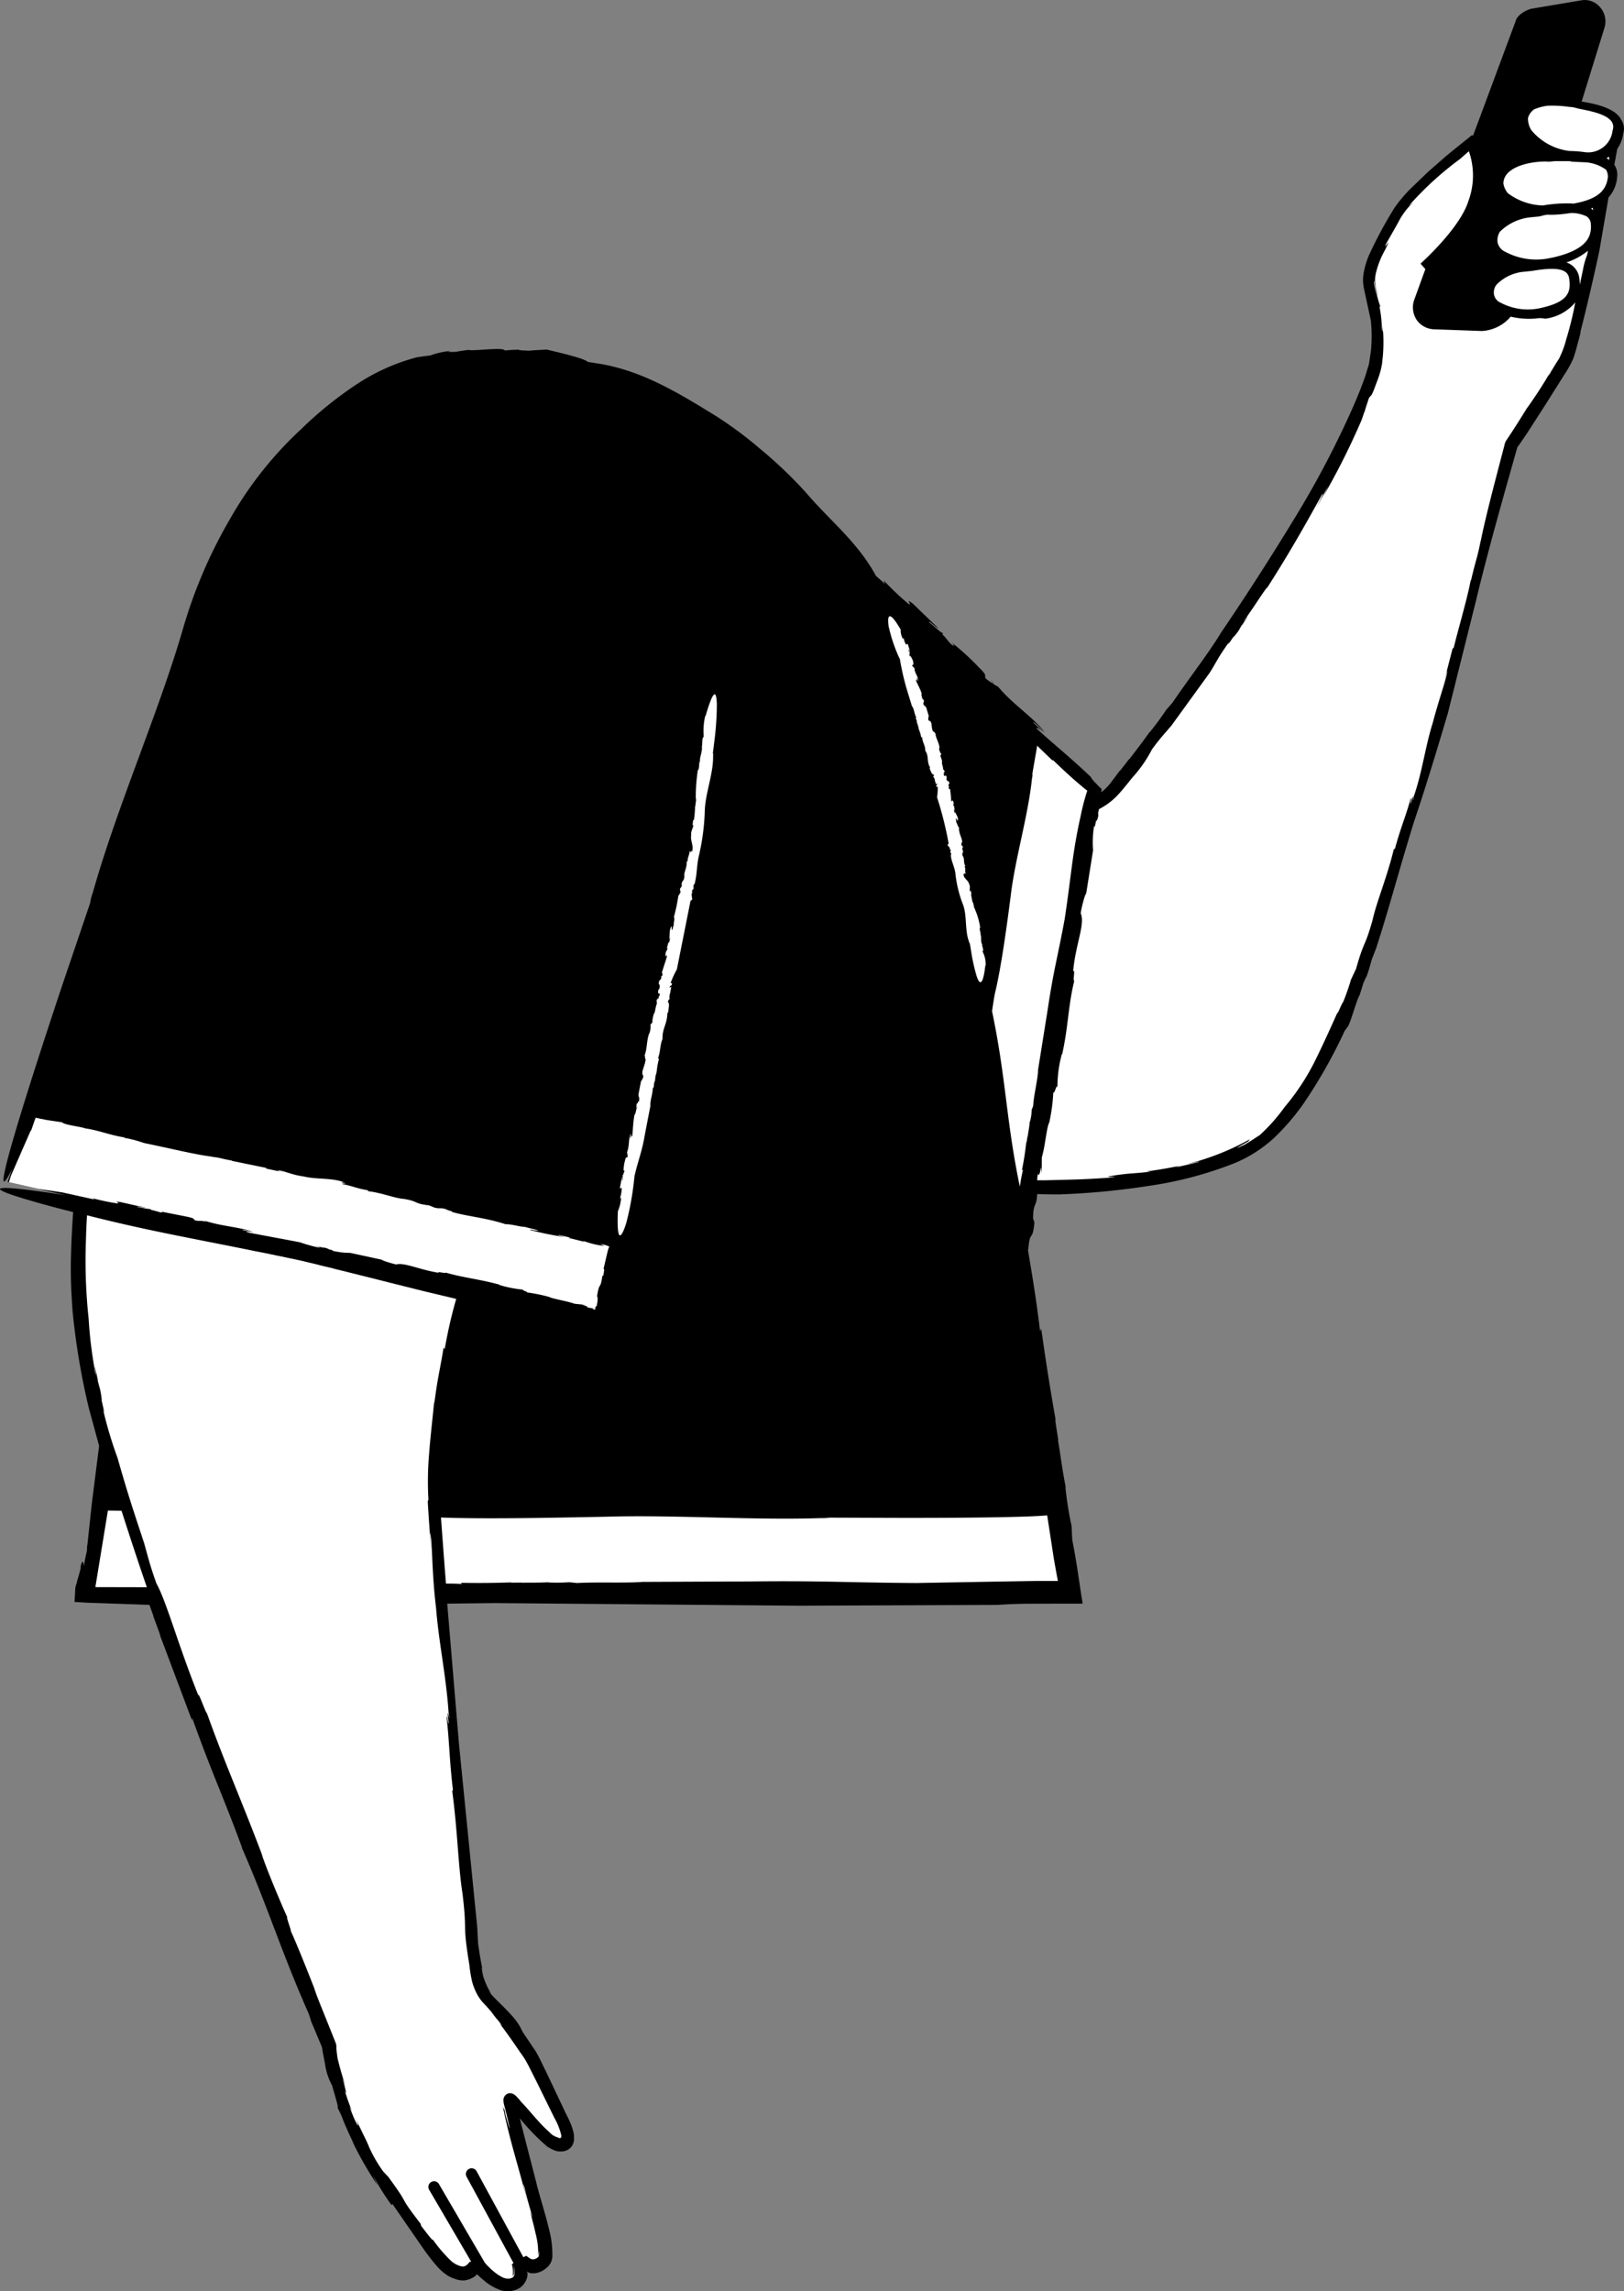 <svg xmlns="http://www.w3.org/2000/svg" width="142.571" height="201.107" viewBox="0 0 142.571 201.107">
  <rect x="0" y="0" width="142.571" height="201.107" fill="#808080" stroke="none"/>
  <g id="_144" data-name="144" transform="translate(-179.128 -66.957)">
    <path id="Path_15047" data-name="Path 15047" d="M311.9,79.35l-2.62,3.58c.5-2.8-.78-3.18-.78-3.18s-5.3,4.2-6.4,6c-1,1.8-3.1,4.6-2.6,6.5a14.711,14.711,0,0,1,.5,6.5c-.2,1.4-2,5.9-4.1,9.8-5.7,10.4-14.5,22.2-18.9,27.7-2.2,2.6-2.52,1.5-2.52,1.5l-5.98,33.5s16,.2,21.5-4.2c4.4-3.5,7.5-11.2,9.3-16.7,1.5-4.5,3.7-11.5,6.5-21.3,1.3-4.6,5.1-19.33,6.07-23.1l.73-1.1,3.9-6.2c1-1.6,4.4-19,4.4-19l-9-.3Z" fill="#fff"/>
    <path id="Path_15048" data-name="Path 15048" d="M192.54,206.54l-5.74.36-.32.03-.03-.38-.01-.08a.41.41,0,0,1,.02-.18l.04-.15a.662.662,0,0,0,0-.2,1.23,1.23,0,0,1,.02-.2,3.944,3.944,0,0,0,.06-.85c-.01-.15-.06-.4-.08-.52-.06-.28-.1-.38-.16-.32a1.35,1.35,0,0,0-.14.58l-.02.12c-.01.01-.01.01-.02.05l-.06.23-.07.26c-.04.1-.03.1-.1.33-.03.08-.04.17-.07.27v.07c-.02,0-.02-.01-.08.18-.01.05-.03.12-.04.2l-.01.14v.08l-.06,1,1.14.07,5.76.2.44.01-.48-1.32Z"/>
    <g id="Group_1158" data-name="Group 1158">
      <path id="Path_15049" data-name="Path 15049" d="M225.62,247.06,223,243.54l-1-1.1s-.9-.8-1.3-4-3.5-35.7-3.6-40.6a63.43,63.43,0,0,1,2.52-16.8c-5.06-1.16-7.67-1.94-14.07-3.45-8.5-1.82-12.6-2.38-19.22-4.08q-.087,1.124-.13,2.25c-.5,8.3,1.4,16.3,6,29.8s15.8,40.9,15.8,40.9a28.827,28.827,0,0,0,5.1,12.7c4.5,6.3,5.04,6.92,6.3,7.3,1.02.3,1.6-.8,1.6-.8s1.8,2.15,3.1,1.75c1.3-.3.6-2.14.6-2.14a1.449,1.449,0,0,0,2.14.2c.62-.6-.1-3.02-.84-5.63-.6-2.06-1.8-7.3-2.1-8.4-.2-1,1.2,1.3,2.94,2.94,1.1,1.3,3.16,1.46,1.76-1.34s-2.48-5.28-2.98-5.98ZM316.96,76.02c-1.03-.3-3.76-.43-4.1,1.3-.24,1.33,1.6,2.78,3.84,3.28-.66-.01-1.25.01-1.6.02-1.3-.07-4.27.52-4.4,2.34-.1,1.26,1.57,2.16,3.6,2.42l-.82.12c-1.08.2-3.72.97-3.35,2.74.25,1.48,2.93,2.22,5.28,1.6,2.36-.53,3.97-1.5,3.68-3.48-.14-.68-.72-1-1.46-1.13,1.84-.36,2.94-1.05,3.1-2.75.1-1.03-.92-1.5-2.13-1.72a2.523,2.523,0,0,0,2.64-2.25c.4-1.95-3.14-2.2-4.28-2.5Z" fill="#fff"/>
      <path id="Path_15050" data-name="Path 15050" d="M312.96,90.38c-1.1.1-3.43.84-3.08,2.4.34,1.37,2.7,2.04,4.78,1.64,2.16-.52,2.98-1.4,2.7-3.18-.28-1.88-3.4-.97-4.4-.87Z" fill="#fff"/>
    </g>
    <path id="Path_15051" data-name="Path 15051" d="M266.32,126.9c.01-.02-.04-.1-.26-.33Z"/>
    <path id="Path_15052" data-name="Path 15052" d="M321.42,77.4c-.58-1-2.3-1.34-3.44-1.53l2-6.46a1.888,1.888,0,0,0-.4-1.84,1.754,1.754,0,0,0-1.65-.58l-4.4.74c-.57.17-1.24.6-1.35,1.1l-3.73,10.03a.514.514,0,0,1-.1-.04l-1.37,1.1-.86.7-1.62,1.42-1.53,1.47a12.067,12.067,0,0,0-1.46,1.75,37.417,37.417,0,0,0-2.2,4.1,7.151,7.151,0,0,0-.42,1.33,3.579,3.579,0,0,0-.02,1.6l.6,2.78a12.841,12.841,0,0,1,.01,2.7l-.17,1.14-.32,1.05c-.48,1.37-1,2.57-1.55,3.76a83.432,83.432,0,0,1-4.45,8.38c-2.1,3.46-4.43,7.1-6.68,10.4-.96,1.63-3,4.27-4.24,6.12l-.57.65a23.2,23.2,0,0,1-1.45,1.97l.01-.05c-.65.95-1.46,1.96-1.8,2.42l.01-.05-.85,1.1.12-.2-.9,1.2a4.45,4.45,0,0,1-.84.84c.02-.1.03-.2.05-.28-.3-.28-.55-.54-.74-.75-.13-.15-.2-.25-.2-.3-1.8-1.72-3.22-2.84-4.76-4.25-.1-.23.3.05.76.45l-1.08-1c.1-.1.66.54,1,.84-1.1-1.4-2.74-2.38-4.07-3.97l-.38-.22-.08-.1c-.03.04-.42-.22-.65-.43-.13-.3.2-.18-.53-.9a23.473,23.473,0,0,0-2.47-2.26c.4.4.22.33.01.2-.37-.35-.5-.64-.8-.88l.08-.15c.04.25-1.06-.82-1.24-.9-.13-.3.64.48.8.5l-2.2-2.13c-.86-.68.04.25-.43-.02a24.282,24.282,0,0,1-2.18-2.07l.15.34c-.3-.25-.55-.5-.8-.7-1.64-3.02-3.98-4.77-6.22-7.4a38.764,38.764,0,0,0-4-3.8,33.514,33.514,0,0,0-4.54-3.28c-3.1-1.9-5.93-3.5-9.3-4.12l-1.27-.2c-.24-.33-3.08-.95-3.58-1.08-.53.03-1.07.05-1.58.1-.43-.03-1.37-.04-.6-.1-.77.02-1.14.04-1.47.08l-.07-.03c-.18-.27-2.75.1-3.12-.02a10.8,10.8,0,0,0-1.14.17c-.32,0-1,.04-.44-.08a6.894,6.894,0,0,0-1.82.4c-.38.04-.76.1-1.14.15a17.818,17.818,0,0,0-5.45,2.47,33.311,33.311,0,0,0-4.72,3.83,32.776,32.776,0,0,0-6.26,7.9,42.5,42.5,0,0,0-4.1,9.54c-2.14,7.4-5.8,15.65-7.94,23.24a4.005,4.005,0,0,0-.23.9l-2.32,6.84s-7.7,22.85-4.53,16.52l-.4,1.15,5.1,1.16c-12.9-1.97-.15,1.28-.15,1.28l.8.2c-.1,1.4-.17,2.82-.2,4.27-.03,1.47.04,2.95.15,4.42a61.947,61.947,0,0,0,1.43,8.53l.9,3.3-.64,5.05-.38,3.55-.06.37.03-.08-.03.38a11.641,11.641,0,0,0-.34,2.18c-.02.58.25-1.05.1.14l-.3,1.74,5.3.12c-.14-.07.14-.08.52-.1l.58,1.62-.04-.06.67,1.82-.14-.3,2.88,7.66.01-.23c1.83,5.1,2.72,6.86,4.4,11.44l-.04-.05c2.47,5.65,3.44,9.12,6.03,14.93-.32-.72.1.33.04.28l.84,2a3.661,3.661,0,0,1,.14.35c.03.17.05.34.08.5l.18.93a5.614,5.614,0,0,0,.62,1.9c.6,2.07.48,1.7.5,2a6.463,6.463,0,0,1,.47,1.04q.462,1.117,1,2.2c-.12-.23-.25-.45-.36-.7a29.563,29.563,0,0,0,2.38,4.21c-.14-.3-.28-.57-.4-.87a22.224,22.224,0,0,0,1.63,2.62l.08-.1,2.57,3.72a19.224,19.224,0,0,0,1.3,1.7,4.59,4.59,0,0,0,.94.84,2.66,2.66,0,0,0,.64.3,2.023,2.023,0,0,0,.85.15,1.865,1.865,0,0,0,.67-.2,1.306,1.306,0,0,0,.28-.17l.08-.07a.392.392,0,0,0,.08-.1c.03-.01.06.06.1.08l.07.07.18.16c.16.14.33.28.5.42a4.628,4.628,0,0,0,1.25.67,2.03,2.03,0,0,0,1.68-.21,1.6,1.6,0,0,0,.59-.78,1.335,1.335,0,0,0,.08-.42c0-.08-.04-.2-.04-.24a.625.625,0,0,0,.2.13l.08.02a2.674,2.674,0,0,0,.4.01,1.765,1.765,0,0,0,.74-.26,2.863,2.863,0,0,0,.3-.22,1.347,1.347,0,0,0,.5-1.11,8.6,8.6,0,0,0-.3-2.3c-.34-1.43-.8-2.78-1.14-4.18l-1.07-4.15-.35-1.38a18.967,18.967,0,0,0,2.43,2.5,5.927,5.927,0,0,0,.57.3,1.458,1.458,0,0,0,.78.1,1.075,1.075,0,0,0,.98-1.06l-.01-.4a2.27,2.27,0,0,0-.06-.3,5.222,5.222,0,0,0-.18-.56c-.14-.35-.3-.68-.45-.97l-1.74-3.67c-.3-.6-.56-1.2-.93-1.83l-1.12-1.66-.27-.53a6.3,6.3,0,0,0-.9-1.15c-.52-.57-1.1-1.1-1.5-1.53l-.04-.04a.959.959,0,0,1-.2-.35,6.507,6.507,0,0,1-.56-1.28c-.1-.4-.24-1.25-.06-.55-.26-1.32-.25-1.36-.4-2.35l-.08-1.5-1.6-16.04-1.03-12.3,4.15-.05,26.7.23,17.47-.07c.67-.05,1.46-.08,2.32-.1l3.17-.01h1.97c-.02-.2-.06-.43-.1-.64l-.36-2.4c-.14-.9-.3-1.8-.45-2.56l-.06-1.23a30.06,30.06,0,0,1-.54-3.4l.04.06c-.33-1.6-.54-3.4-.7-4.2l.04.06-.3-1.95.1.33c-.5-2.78-.95-5.66-1.3-8.2l-.1.23c-.38-3.13-.73-5.1-1.07-7.16l.03-.01c.13-1.8.38-.6.54-2.4l-.12-.34c.02-1.46.32-.97.36-2.14.1,0,.2.01.3.01.53.02,1.08.02,1.7.02a66.547,66.547,0,0,0,7.75-.74,33.364,33.364,0,0,0,7.65-2.03,11.909,11.909,0,0,0,3.38-2.17,20.2,20.2,0,0,0,2.55-2.95,44.126,44.126,0,0,0,3.66-6.45l.25-.35c.2-.12.84-2.5,1.07-2.8l.33-1.06c.13-.28.38-.9.2-.36a15.83,15.83,0,0,0,.53-1.7l.4-1.02c1.23-3.82,2.08-7.13,3.34-11.16.82-2.4,1.9-5.9,2.95-9.46l2.48-9.92c.9-3.76,2.03-7.8,3.17-11.83l.43-1.52c.03-.1,0-.03.1-.17l.23-.33.45-.65,1.7-2.64,1.65-2.62a9.761,9.761,0,0,0,.8-1.44q.246-.736.43-1.49.083-.273.15-.55a2.221,2.221,0,0,0,.06-.36c.6-2.35,1.14-4.7,1.65-7.07l.8-4.66a3.015,3.015,0,0,0,.76-1.83,1.546,1.546,0,0,0-.25-1.04l.26-1.4a3.032,3.032,0,0,0,.52-1.34,1.407,1.407,0,0,0-.22-1.27ZM218.08,185.3l.02-.25c-.32,2.04-.52,2.62-.82,4.9-.03.12-.06.28-.06.26-.1,1.12-.3,2.75-.42,4.33a28.365,28.365,0,0,0-.06,4.05l-.06.12c.08,1.5.2,2.97.3,4.45l-.1-1.66c.22.56.13,3.37.53,6.58.23,3,.9,6.07,1.1,9.2.22,1.48-.26-1.3.01.92-.1.08-.15-1.03-.18-.45.25,2.18.23,3.6.55,6.3l-.06.12c.47,3.5.53,6.65.9,8.98.44,3.63-.03,2.43.6,6.24a12.027,12.027,0,0,0,.25,1.52,5.357,5.357,0,0,0,.48,1.17c.07.12.14.22.22.34a3.812,3.812,0,0,0,.37.43l-.04-.04c.16.17.38.4.68.76a8.451,8.451,0,0,0,.58.74c.27.34.46.6.1.22.6.78,1.17,1.6,1.77,2.48.14.2.33.46.43.62q.195.325.37.66l.73,1.45,1.54,3.13a5.588,5.588,0,0,1,.6,1.54c0,.08-.01.17-.08.2a.186.186,0,0,1-.1.01,1.5,1.5,0,0,1-.17-.07,1.526,1.526,0,0,1-.7-.45,12.422,12.422,0,0,1-.96-.96c-.6-.66-1.17-1.36-1.5-1.67a2.225,2.225,0,0,0-.17-.22c-.06-.06-.12-.14-.2-.22a1.052,1.052,0,0,0-.15-.15c-.03-.02-.07-.06-.13-.1-.02-.01-.1-.05-.15-.07a.464.464,0,0,0-.17-.03.434.434,0,0,0-.24.04.65.65,0,0,0-.25.2.8.8,0,0,0-.08.16.4.4,0,0,0-.03.2,1.094,1.094,0,0,0,.01.2,2.162,2.162,0,0,0,.05.25l.1.38.18.74c.22.93.34,1.48-.08.02a3.874,3.874,0,0,1-.15-.67l-.16-.33c.6,3,1.42,5.38,2.14,8.33-.2-.88-.5-2.04-.25-1.27.2.92.48,1.82.72,2.7l-.22-.54c.18.67.36,1.34.5,2a6.23,6.23,0,0,1,.2,1.82,2.15,2.15,0,0,0,.09-.43,1.489,1.489,0,0,1-.05.53c-.03.07-.03.05-.17.15a.754.754,0,0,1-.27.1.486.486,0,0,1-.12-.01c-.1.02-.34-.17-.52-.3q-.128.064-.26.12l-4.1-7.54a.5.5,0,1,0-.88.48l4.12,7.58q-.072.059-.15.11a2.214,2.214,0,0,1,.1.6v.23l-.01.08c-.03.1-.02.1.01.08.01-.02.04-.03.05-.08a.487.487,0,0,0,.03-.07c.01-.07.01-.14.02-.2,0-.3-.07-.6-.04-.5a3.01,3.01,0,0,1,.08.42,3.114,3.114,0,0,1-.01.32.492.492,0,0,1-.06.17c-.06.1-.16.15-.37.2a1.126,1.126,0,0,1-.63-.12,3.492,3.492,0,0,1-.75-.5,3.8,3.8,0,0,1-.37-.33l-.25-.25c-.05-.05-.1-.12-.18-.2a.037.037,0,0,0-.01-.03l-3.98-6.82a.5.5,0,1,0-.86.5l3.66,6.26c-.05.01-.08.02-.14.03a2.362,2.362,0,0,1-.2.23l-.1.08a1.009,1.009,0,0,1-.15.07.51.51,0,0,1-.3,0,2.111,2.111,0,0,1-.9-.5,12.961,12.961,0,0,1-1.6-1.88c.13.3-.44-.43-1.02-1.2l-.01-.13c-2.25-2.93-.7-1.2-2.85-4.13l.22.23-.66-.7a11.955,11.955,0,0,1-1.27-2.2c-.17-.46-.43-.9-1.2-2.55.57,1.3.08.7-.5-.97l.22.4a18.659,18.659,0,0,1-.65-1.84c.22.54.17.27-.2-1.1.1.3.23.6.34.9a25.815,25.815,0,0,1-.76-2.6c-.04-.26-.07-.53-.1-.82v-.2a.979.979,0,0,0-.08-.36l-.18-.45-.7-1.75c-.46-1.13-.86-2.12-.98-2.55,0,0-1.67-4.28-2.16-5.22.4.83-.5-1.53-.16-.9-.5-1.08-1.87-4.32-2.3-5.66l.1.24c-1.83-4.87-3.35-8.24-4.92-12.64-.01.23-.83-2.1-.72-1.48-1.8-4.48-2.83-8.33-3.7-9.87-.73-2.07-.76-2.5-1.1-3.57l.18.5c-1.3-3.9-1.66-5.04-2.5-7.97a35.929,35.929,0,0,1-1.28-4.3c.27.84-.01-.24-.22-1.23.15.63.22.82-.03-.5-.06-.18-.13-.46-.2-.73,0-.01,0-.06.01-.04-.35-1.66-.3-1.37-.17-.6-.02-.04-.02.03.01.27a37,37,0,0,1-.65-5.07,47.489,47.489,0,0,1-.24-6.8c.02-.77.05-1.53.1-2.28,4.88,1.24,8.44,1.88,13.53,2.9l.84.17c.23.05.47.1.7.14l1.2.24c.2.04.42.1.63.13l1.97.42,1.33.32.36.1.87.2.36.1.9.22c.07.02.14.03.2.05l6.62,1.66.75.18c.04.01.1.02.14.03l.75.18,1.26.3a40.553,40.553,0,0,0-1,4.36ZM310.5,91.95a3.822,3.822,0,0,1,2.4-1.14l.7-.07c1.48-.25,3.08-.4,3.27.58.23,1.28-.1,2.12-2.35,2.64a5.092,5.092,0,0,1-3.66-.44.96.96,0,0,1-.58-.75A1.116,1.116,0,0,1,310.5,91.95Zm6.1,4.9a8.877,8.877,0,0,1-.6,1.58q-.487.748-.92,1.53a2.332,2.332,0,0,1,.3-.6,38.726,38.726,0,0,1-2.24,3.48c-.54.88-1.1,1.77-1.78,2.78a1.019,1.019,0,0,0-.14.34l-.05.2-.33,1.26-.43,1.65c-.56,2.17-1.06,4.18-1.3,5.45l.02-.18c-.27,1.46-.47,1.86-.84,3.47-.04.08-.07.2-.07.18-.3,1.6-1.18,4.56-1.47,5.83l-.1.06-.8,3.1.32-1.16c.05.44-.67,2.33-1.26,4.58-.66,2.08-.92,4.33-1.67,6.47-.23,1.06.14-.95-.26.6-.1.02.16-.74-.03-.36-.42,1.53-.85,2.46-1.36,4.34l-.1.05c-.6,2.48-1.5,4.57-1.87,6.23-.72,2.53-.7,1.63-1.44,4.25l-.45.96a20.18,20.18,0,0,1-.7,2c-.03-.1-.67,1.5-.43.77-.6,1.32-1.2,2.68-1.9,4.1a20.292,20.292,0,0,1-2.8,4.32,15.852,15.852,0,0,1-2.18,2.46c-.06.02-.8.54-1.38.86-.6.28-.95.44-.04-.08.17-.08.42-.25.4-.22l.16-.2a22.612,22.612,0,0,1-5.52,2.18c.63-.1,1.44-.36.9-.15-.64.16-1.3.3-1.95.45.13-.04.26-.1.4-.15-.97.2-1.95.37-2.94.5l.42.01c-1.45.18-1.98.12-3.6.4-.74.13,1.4-.03-.15.14-.98.07-2.2.14-3.5.17l-1.97.05h-.77a3.091,3.091,0,0,1,.08-.62c.02.3.15.18.25-.53l.07.5.01-1.36c.3-1,.42-2.66.65-3.05a15.661,15.661,0,0,0,.36-2.73c.04.46.3-.75.36-.38a10.957,10.957,0,0,1,.4-2.95v.13c.56-2.47.53-4.3,1.08-6.52-.16.08.12-1.1-.1-.83.2-2.35,1.08-4.17.66-5.1a10.5,10.5,0,0,1,.46-1.77l-.01.26.64-4.02a8.959,8.959,0,0,1,.1-2.2c.03.44.1-.1.2-.6-.04.32-.01.42.16-.2a2.192,2.192,0,0,1-.01-.37c.01,0,.02-.03.03-.01.01-.1.02-.15.03-.22a6.106,6.106,0,0,0,1.52-1.1c.6-.62,1-1.17,1.44-1.7a11.522,11.522,0,0,0,1.7-2.45c.94-1.28,1.2-1.45,1.7-2.1l-.2.3,3.55-4.9c.6-.92.6-1.15,1.74-2.75-.3.56.14-.1.56-.72-.26.4-.32.53.26-.25.06-.12.17-.3.27-.48.01,0,.03-.03.03-.01.68-1.03.54-.87.2-.4.01-.03-.03,0-.14.14.8-1,1.98-2.97,2.16-3.04,2-3.13,3.3-5.45,4.8-8.16.22-.28-.1.38-.53,1.17.37-.63.72-1.27,1.07-1.92a12.361,12.361,0,0,1-.9,1.72,63.855,63.855,0,0,0,3.85-7.55l.2-.6.08-.17c-.03,0,.2-.66.34-1.1.22-.38.15.1.67-1.35a10.163,10.163,0,0,0,.35-1.03c.05-.2.1-.42.14-.66l.07-.68a14.2,14.2,0,0,0-.03-2.7c.04.87-.02.6-.06.22a10.712,10.712,0,0,0-.2-1.8l.06-.07a8.271,8.271,0,0,1-.27-.9c-.08-.27-.16-.56-.22-.8a2.169,2.169,0,0,1-.07-.44c.05-.2.02.08.1.37a8.282,8.282,0,0,0,.26.86c-.08-.36-.2-.7-.22-.9a2.557,2.557,0,0,1-.04-.52,3.608,3.608,0,0,1,.09-.63,7.824,7.824,0,0,1,.8-2c.7-1.43-.22.2.07-.5l1.06-1.87a6.353,6.353,0,0,1,1.34-1.8l-.4.32a28.5,28.5,0,0,1,4.48-4.1l.8-.7a6.452,6.452,0,0,1-.04,4.37c-.76,2.44-4.18,5.46-4.2,5.5l.42.48-.98,2.7a2,2,0,0,0,.2,1.73,1.94,1.94,0,0,0,1.52.85l4.24.15a3.58,3.58,0,0,0,2.51-1.26,6.88,6.88,0,0,0,2.23.16,2.154,2.154,0,0,1,.8.02,4.105,4.105,0,0,0,2.64-1.43,28.923,28.923,0,0,1-.83,3.36Zm1.87-7.53a6.325,6.325,0,0,0-.37,1.3l-.28,1.33a4.839,4.839,0,0,0-.05-.63,1.68,1.68,0,0,0-1.13-1.33,5.8,5.8,0,0,0,1.9-1.03,3.474,3.474,0,0,0-.07.35Zm-3.1.25a5.746,5.746,0,0,1-4.07-.5,1.19,1.19,0,0,1-.7-.84,1.412,1.412,0,0,1,.2-.93,4.461,4.461,0,0,1,2.8-1.28l.7-.07a5.3,5.3,0,0,1,.63-.15,8.9,8.9,0,0,0,1.16-.03q.48-.045.96-.12a3.148,3.148,0,0,1,1.37.3.869.869,0,0,1,.36.57c.1,1-.08,2.33-3.42,3.06Zm3.5-4.27a.3.3,0,0,0-.08-.04,1.111,1.111,0,0,0,.16-.07,1.437,1.437,0,0,1,.04.22,1.272,1.272,0,0,0-.12-.1Zm-1.67-.48a12.241,12.241,0,0,0-2.62.17,5.334,5.334,0,0,1-3.07-1.07,1.719,1.719,0,0,1-.4-.87c.04-1.6,2.82-2,4.03-1.9l.5-.05h1.25a2,2,0,0,1,.26.05l1.08.05a3.45,3.45,0,0,1,1.9.66,1.347,1.347,0,0,1,.16.6c-.14,1.3-1,2.02-3.1,2.38Zm2.96-3.98a1.591,1.591,0,0,0,.22-.13l.03.28C320.33,80.94,320.25,80.89,320.16,80.84Zm.54-2.45a2.161,2.161,0,0,1-2.46,1.92,10.026,10.026,0,0,0-1.32-.1,5.136,5.136,0,0,1-3.35-1.82,1.914,1.914,0,0,1-.3-1.07,1.385,1.385,0,0,1,.53-.76,4.45,4.45,0,0,1,1.17-.32,10.311,10.311,0,0,1,1.92.1,2.617,2.617,0,0,1,.72.13c.93.2,2.56.45,3.03,1.2a.861.861,0,0,1,.07.7Z"/>
    <g id="Group_1159" data-name="Group 1159">
      <path id="Path_15053" data-name="Path 15053" d="M234.1,168.45l.06-.1C234.15,168.35,234.13,168.38,234.1,168.45Zm6.03-30.65v0Zm-3.9,26.2h0v0Z" fill="#fff"/>
      <path id="Path_15054" data-name="Path 15054" d="M234.84,170.14c.38-1.6.63-2,.92-3.7l.47-2.44c-.05-.4.2-1.03.2-1.5l.1-.16a1.249,1.249,0,0,1,.08-.5l.02.01a4.18,4.18,0,0,1,.08-.6l.02.01.05-.28v.05a6.069,6.069,0,0,1,.21-1.17l-.1.01c.26-.75.14-1.06.4-1.73v.01c-.04-.92.44-1.35.42-2.3,0,.12.05-.04.07-.03.06-.42.14-.87-.02-.9.07-.3.1-.23.18-.26-.07-.01-.05-.28,0-.52v.1l.12-.68-.17.1c.12-.35.2-.05.23-.4l-.12-.02a8.169,8.169,0,0,1,.55-1.2l1.2-6.02.1-.07c.13-.01-.1-.55.04-.6v-.23c.03-.06.08-.18.1-.07a.887.887,0,0,0,.01-.36l.12-.2c.2-.8.17-1.5.34-2.32a19.886,19.886,0,0,0,.54-4c.03-1.56.77-3.3.73-4.9.02-.05,0-.2-.02-.2l.18-1.45a26.391,26.391,0,0,0,.17-2.86c-.04-1.1-.24-1.53-1,1.07l-.02-.04a5.831,5.831,0,0,0-.13,1.84c-.18.07-.1.65-.16.82l-.01-.02c.08.5-.22.98-.16,1.45a.153.153,0,0,1-.05-.14c-.02.34-.03.8-.14.82a15.523,15.523,0,0,0-.18,2.46v-.04c.07.3-.03.38-.03.72-.02.02-.03.04-.03.03a10.57,10.57,0,0,1-.1,1.2l-.07.01-.08.64.05-.24c.17.1-.2.46-.14.94-.1.43.24.93.08,1.37.05.23-.1-.2-.1.12-.1-.01-.03-.16-.12-.1-.01.32-.18.5-.18.9h-.08c.05.53-.26.93-.2,1.3-.03.53-.28.3-.23.87l-.14.2c-.06.23.1.2-.01.43-.06-.03-.1.3-.14.15a15.056,15.056,0,0,1-.4,1.92c.1.2-.06.56,0,.7-.06.01-.17.76-.2.3,0-.04.01-.1.03-.1l-.06-.07c-.22.4-.1.8-.2,1.23.05-.12.08-.3.1-.17l-.1.4-.04-.1-.16.6.1-.07c-.1.28-.25.36-.2.7.03.16.16-.25.12.06l-.46,1.44c.1-.03.06.1.05.25h-.08c-.01.55-.2.16-.23.7l-.04-.06.12.17c.05.5-.2.22-.12.8.03-.2.18-.06.1.2l-.06-.08a1.262,1.262,0,0,1-.03.3c-.02-.1-.1-.07-.12.14l-.06-.16.05.42c-.14.3-.15.8-.27.9,0,0-.2.64-.1.8-.04-.15-.14.2-.2.1a1.688,1.688,0,0,1-.12.88v-.04c-.24.72-.15,1.3-.4,1.93.1-.01-.03.33.1.26-.04.7-.48,1.2-.2,1.52-.05.32-.16.35-.2.5v-.08l-.23,1.2c-.01.22.14.3.02.67-.04-.14-.06.02-.1.17.01-.1-.01-.13-.1.05a.373.373,0,0,1,.02.12c-.01,0-.01.01-.02,0-.03.25,0,.2.03.1.01.01.02,0,.05-.03-.13.23-.14.7-.25.7-.13.73-.13,1.28-.2,1.9-.07.06-.1-.1-.07-.28l-.07.43c-.08-.02.01-.26.02-.4-.24.5-.1,1.08-.34,1.66l.04.14-.02.03c.03.01.05.15.04.24-.1.07-.16-.04-.22.26a3.6,3.6,0,0,0-.14,1c.05-.16.07-.1.08-.03-.03.15-.12.22-.1.34l-.1-.01c.1-.04.01.4.04.47-.1.07-.01-.24-.05-.3l-.18.9c0,.33.1-.04.15.13a3.216,3.216,0,0,1-.16.88l.1-.08a3.364,3.364,0,0,1-.28,1.2c-.16,4.07.74,1.02.74,1.02a25.585,25.585,0,0,0,.72-4.12Zm24.6-44.7-.01.1C259.45,125.54,259.45,125.51,259.44,125.44Zm5.2,20.85.01.02C264.65,146.29,264.64,146.29,264.64,146.29Zm-5.45-17.36h0l-.02-.02Z" fill="#fff"/>
      <path id="Path_15055" data-name="Path 15055" d="M258.12,124.76a23.867,23.867,0,0,0,.57,2.55l.5,1.63c.2.22.2.7.37.96l-.04.13a.471.471,0,0,1,.1.32h-.02c.1.14.1.32.16.4h-.02l.06.18-.04-.02a2.626,2.626,0,0,1,.24.77l.08-.04c.04.54.27.7.28,1.18h-.02c.38.53.1.97.46,1.53-.05-.07-.04.04-.06.04.1.27.2.57.35.53.05.2-.01.18-.07.22.07-.02.15.15.2.3l-.05-.07.14.45.1-.12c.02.25-.15.1-.06.33l.1-.03a4.9,4.9,0,0,1-.06.93,31.055,31.055,0,0,1,1.02,4.07l-.07.08c-.12.05.27.3.16.38l.1.13c-.01.05-.02.14-.06.07a.548.548,0,0,0,.1.23l-.04.16c.06.55.32.97.4,1.55a10.4,10.4,0,0,0,.65,2.7c.4,1,.15,2.3.56,3.34-.01.04.05.12.06.12l.16.98a15.387,15.387,0,0,0,.44,1.9c.23.7.54.97.76-.94h.03a2.448,2.448,0,0,0-.28-1.24c.16-.1-.06-.45-.03-.58h.02c-.2-.3-.02-.7-.2-1a.1.1,0,0,1,.08.08c-.07-.23-.17-.53-.07-.57a6.179,6.179,0,0,0-.47-1.64l.03.02c-.15-.18-.07-.26-.17-.47.01-.01.01-.03.02-.03-.15-.2-.15-.63-.23-.8l.06-.03-.1-.43.02.17c-.2-.02.04-.35-.14-.64-.04-.3-.5-.5-.48-.84-.12-.13.16.1.05-.1.1-.03.08.1.14.02-.1-.2.02-.37-.1-.62l.07-.03c-.2-.3-.05-.67-.23-.87-.14-.34.16-.3-.06-.62l.07-.17c-.02-.16-.15-.1-.14-.27.06,0,0-.23.08-.14,0-.42-.32-.77-.28-1.33-.15-.08-.14-.36-.25-.43.05-.03-.12-.53.07-.26.02.02.02.07,0,.07l.08.02c.06-.33-.2-.52-.25-.82,0,.1.03.2-.04.14l-.06-.27.07.04-.06-.4-.06.07c-.01-.2.1-.3-.06-.5-.08-.1-.05.2-.13.01a8.257,8.257,0,0,0-.1-1.04c-.08.05-.1-.04-.14-.13l.07-.03c-.2-.33.13-.17-.04-.5l.06.02-.18-.06c-.22-.3.1-.2-.18-.52.05.14-.14.1-.16-.07l.08.03c-.04-.1-.08-.12-.08-.18.05.05.1,0,.06-.13l.1.07-.2-.23c.02-.23-.16-.53-.08-.64,0,0-.07-.46-.2-.53.1.07.05-.18.15-.13-.1-.1-.26-.42-.2-.57h.02c-.05-.52-.34-.83-.36-1.3-.08.04-.1-.2-.2-.12-.23-.44-.01-.9-.4-.98-.07-.2.01-.27,0-.4l.03.05-.24-.8c-.07-.14-.23-.12-.27-.4.08.07.04-.04.02-.13.03.06.05.07.06-.07-.02-.01-.04-.04-.06-.06v-.01c-.07-.16-.08-.12-.07-.05-.01,0-.02.01-.03.04.03-.2-.14-.47-.04-.52-.16-.5-.37-.8-.52-1.2.04-.06.12.02.17.13l-.1-.3c.08-.02.1.15.13.24.03-.38-.32-.68-.32-1.12l-.08-.07v-.03c-.03.01-.1-.07-.13-.13.05-.08.16-.04.1-.24.02-.18-.16-.44-.25-.64.02.12-.03.1-.06.05-.03-.1.02-.18-.03-.25l.1-.04c-.07.06-.17-.24-.2-.26.05-.08.1.14.16.15l-.18-.6c-.13-.2-.07.06-.18-.02a1.535,1.535,0,0,1-.2-.58l-.06.1a1.516,1.516,0,0,1-.2-.82c-1.42-2.45-1.06-.3-1.06-.3a13.775,13.775,0,0,0,.95,2.82Zm-68.32,74.8-1.2-.02-1.1,6.72,4.52.01q-1.147-3.343-2.22-6.71Zm82.2,6.15-.07-.35-.27-1.5-.6-3.9c-2.66.26-13.57.22-13.57.22l-5.55-.02a3.793,3.793,0,0,1-.7.04c-6.07.2-12.96-.3-18.9-.12-4.1.08-10.56.22-14.5.07-.01-.2.23,3.2.44,5.8.6,0,.64,0,1.42.03l-.12-.1c1.4.03,3,.02,4.53-.04l-.18.03,1.07-.01-.04.02c.44-.03,1.44.01,2.32-.05l-.04.02a16.8,16.8,0,0,0,1.88-.02l.67.07c1.72-.1,4.28.02,5.73-.1l9.5-.04c6.55-.07,8.23.1,14.55.14l7.32-.13,3.03-.05h2.1c-.02-.01-.02-.01-.02-.02Zm-54.33.4.04.44Zm53.86-72.4-1.35-1.3a.837.837,0,0,0-.02.14l-.4,2.3a1,1,0,0,1-.03.4c-.35,3.38-1.5,7.1-1.88,10.4-.3,2.34-.85,6.4-1.38,8.5-.1.55-.18,1.06-.25,1.56,1.25,5.97,1.23,9.63,2.44,15.4q.106-.751.28-1.49l-.1.05q.256-1.24.39-2.5l.01.1.1-.6.02.02c.01-.25.14-.8.17-1.3l.02.02a4.5,4.5,0,0,0,.15-1.04l.13-.35c.05-.96.42-2.35.43-3.17l.84-5.25c.54-3.62.86-4.52,1.5-8,.6-3.97.66-5.73,1.4-9.03a19.656,19.656,0,0,1,.58-2.22q-.265-.192-.51-.41c-.7-.57-1.64-1.44-2.5-2.27Zm-84.06,38.55-.23-.14a19.008,19.008,0,0,0,2.18.46c.4,0-.53-.22.27-.12l2.22.5c-.1.03-.88-.16-.7-.04.14-.01,1.25.24,1.13.12l.01.1a8.03,8.03,0,0,1,.86.23c.18.02.32.01-.08-.1l2.43.48c.74.16.5.2.7.32a1.838,1.838,0,0,0,.57.04l.1.03.32.01c1.46.45,2.86.5,4.1.92-.33-.06-.93-.23-.95-.15l1.07.22c-.44-.08-.8-.1-.65-.02l4.63.87a14.62,14.62,0,0,0,1.8.5c-.08-.04-.1-.05-.1-.06-.28-.07-.38-.1.23,0-.01,0,.01.01.01.02l.27.02c.46.15.4.15.15.1.36.08.75.16.43.15a6.624,6.624,0,0,0,1.62.2l2.95.64-.2-.02a10.843,10.843,0,0,0,1.3.4c.7-.2,2,.45,3.73.73-.2-.16.67.1.6-.02,1.62.47,2.96.57,4.77,1.07h-.1a10.2,10.2,0,0,0,2.16.43c-.27.02.6.25.27.24a13.872,13.872,0,0,1,2,.4c.3.17,1.5.34,2.23.6l1,.1-.36.01c.52.1.6.2.38.18a5.057,5.057,0,0,0,.65.12.192.192,0,0,1-.12.05c.4.12.3-.08.2-.1l.1-.04c-.01-.1.02-.07.06-.1.02-.04.02.02.05-.12a3.989,3.989,0,0,0,.07-.55l-.08-.38.03.13c.2-1.32.28-.43.46-1.76h.08c.06-.34.13-.68.02-.58l.3-1.3.08-.32.04-.15.02-.04.07-.17-.14-.06c-.04-.01-.02-.02-.1-.04l-.24-.07c-.77-.15.28.13-.1.1a7.506,7.506,0,0,1-1.77-.46l.2.12-1.46-.36.22-.01-1-.23c-.3-.01.13.07.44.17a29.066,29.066,0,0,1-3.03-.62l.14-.04c-.02.02.15.06.24.07,1.1.12-.77-.25-.8-.3-.33.02-1.26-.26-1.7-.23-1.85-.6-3.38-.68-4.78-1.1.38.02-.46-.15-.4-.2-.62-.2-.5-.02-1.06-.16l-.5-.2c-1.36-.16-.88-.34-2.17-.56-.85-.06-1.9-.53-3.17-.68v-.08c-.97-.15-1.43-.4-2.2-.53-.2-.12.2,0,.2-.1-.8-.1.24-.1-.3-.14-1.08-.33-2.26-.18-3.32-.44-1.16-.14-2.07-.65-2.32-.5l.58.14-1.57-.33-.03-.07-2.94-.6c.01,0-.05-.02-.1-.05-.82-.13-1-.26-1.75-.32l.1-.01c-1.3-.13-4.04-.8-6.02-1.2a10.782,10.782,0,0,0-2-.5.565.565,0,0,0,.34.01c-1.16-.14-2.35-.65-3.56-.8h.05c-.44-.16-1.85-.3-2.02-.53l-1.35-.2-.7-.14-.27-.06-.12.32-.3.87v-.1l-1.75,4-.18.57,2.56.58,2.15.32,2.95.65Z" fill="#fff"/>
    </g>
  </g>
</svg>

